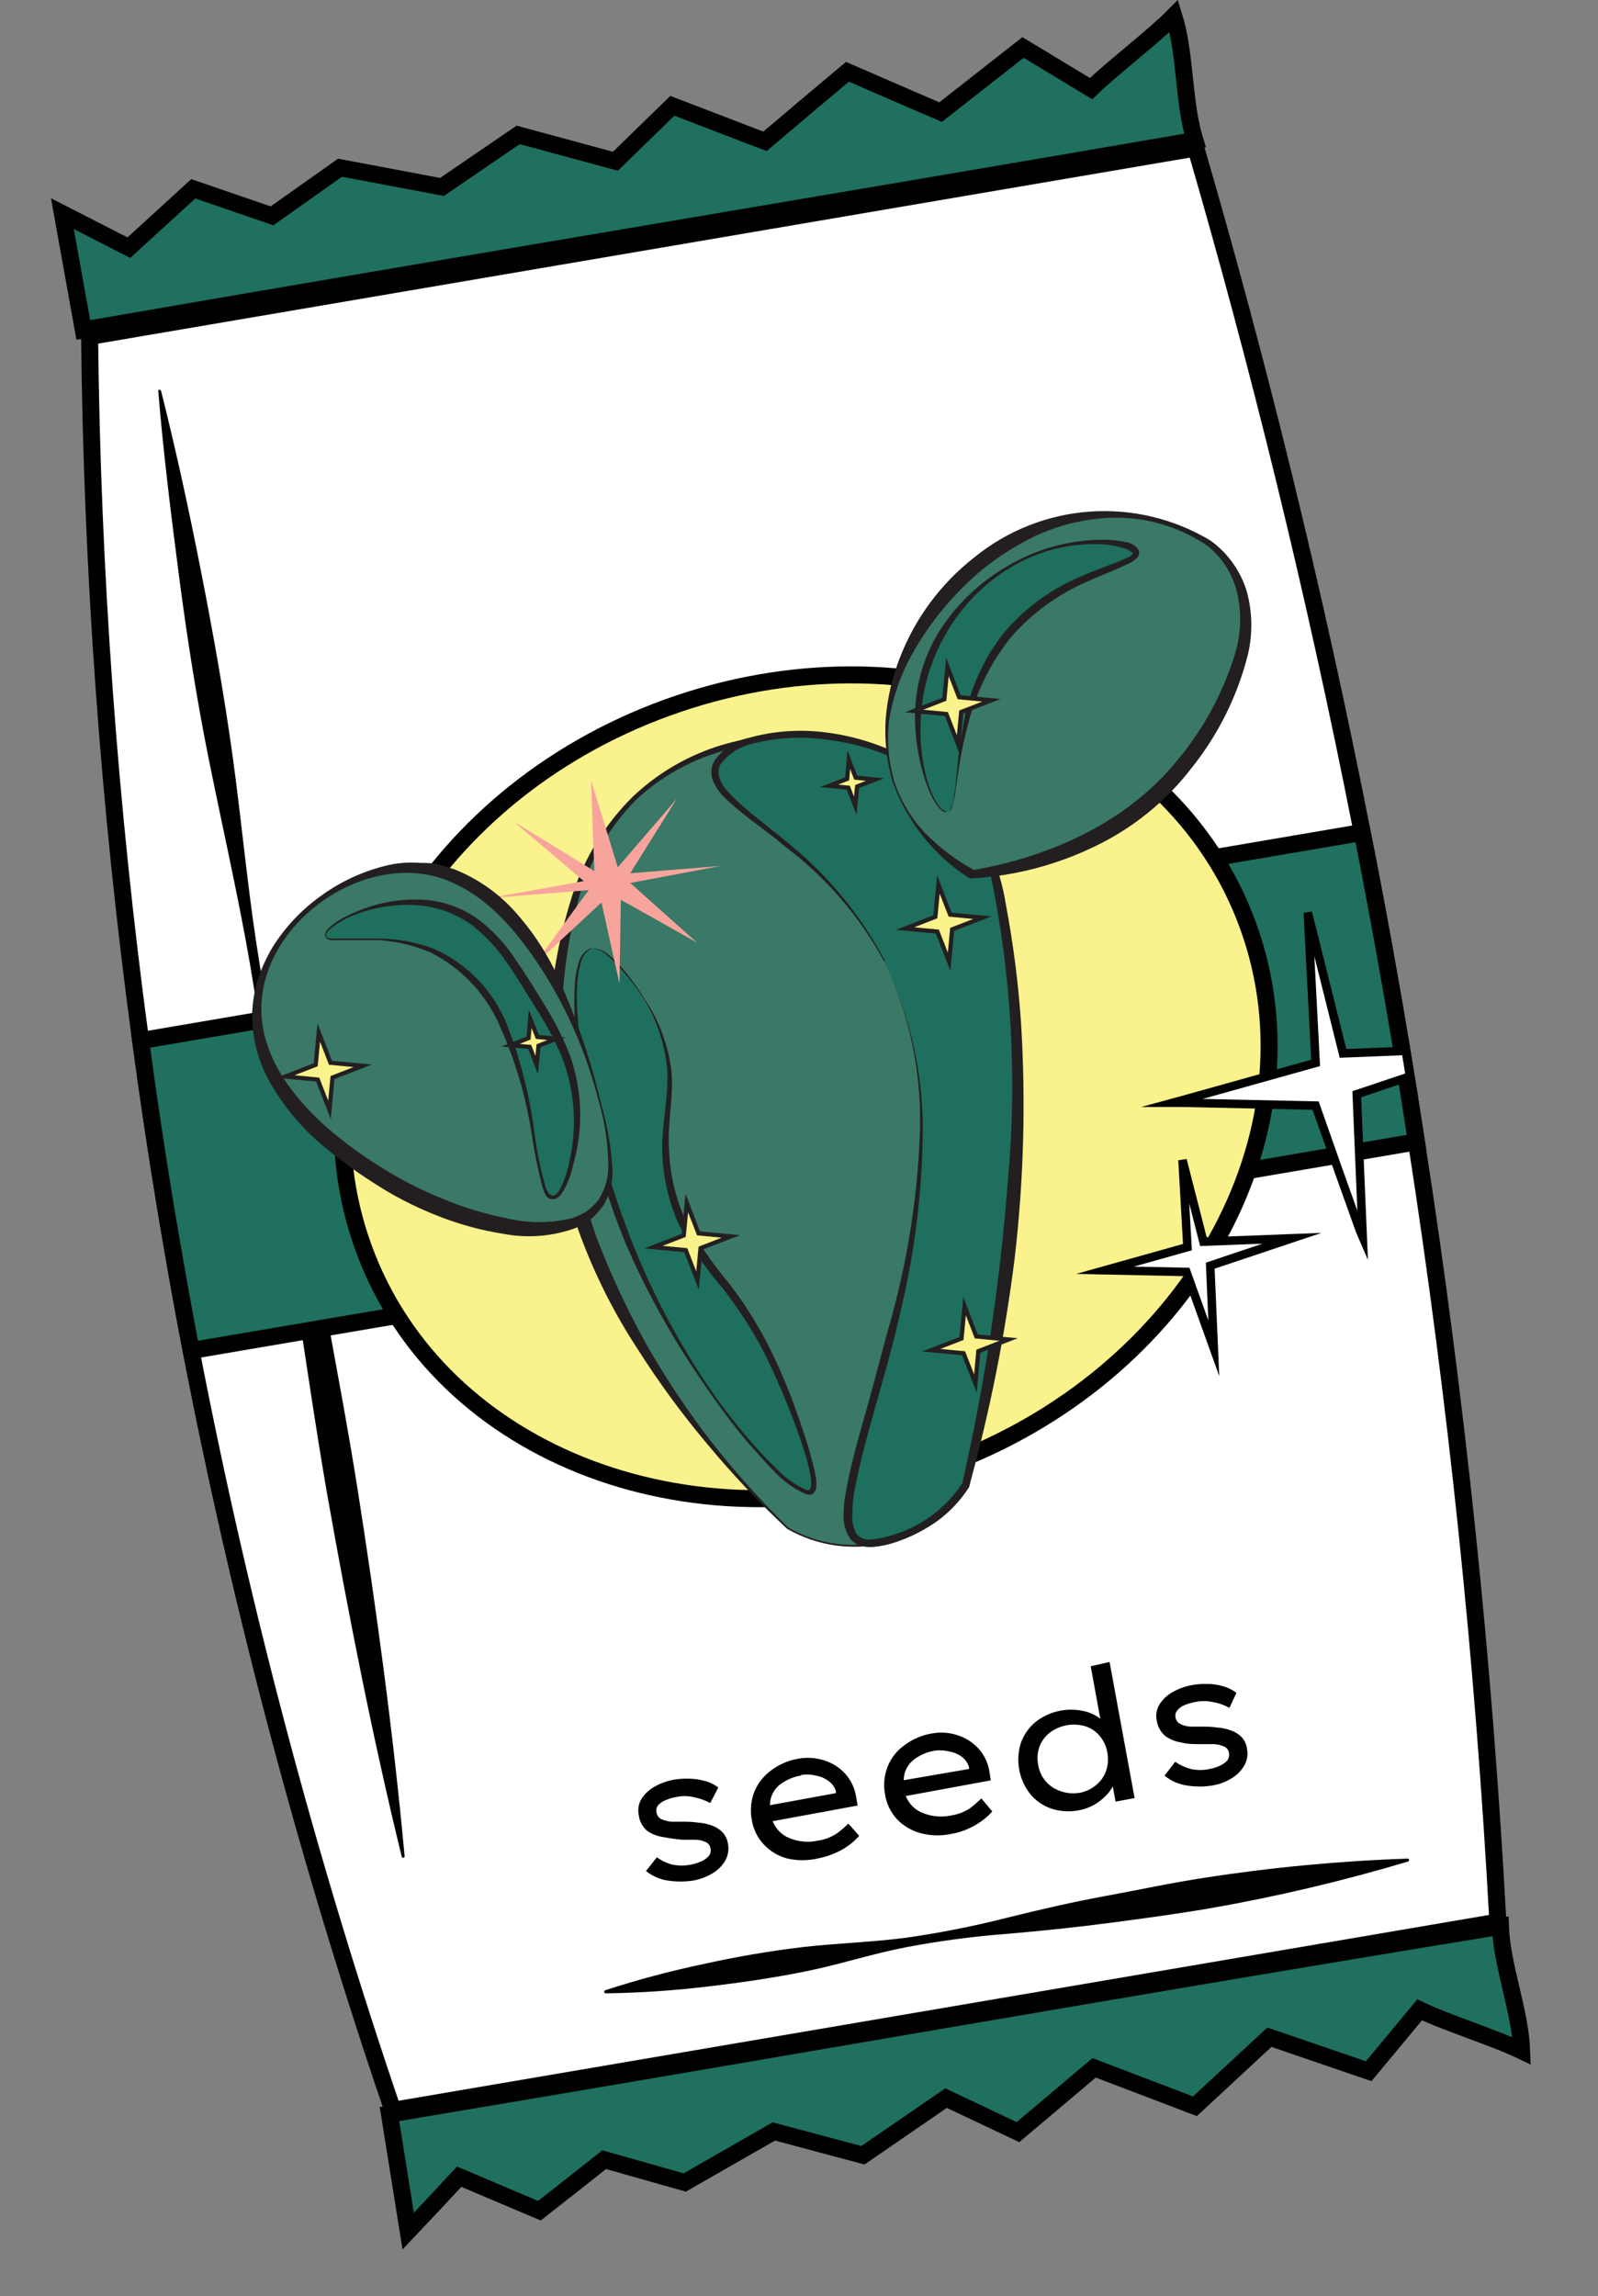 <svg width="94" height="135" viewBox="0 0 94 135" fill="none" xmlns="http://www.w3.org/2000/svg">
<rect x="0" y="0" width="94" height="135" fill="#808080" stroke="none"/>
<path d="M83.32 67.13C85.683 82.33 87.282 97.639 88.111 113L23.11 124.07C18.13 109.471 14.164 94.546 11.241 79.4C10.72 76.71 10.241 73.97 9.771 71.18C9.211 67.787 8.711 64.453 8.271 61.18C6.415 47.455 5.413 33.629 5.271 19.78L70.341 8.7C73.9 20.93 77.27 34.37 80.13 48.94C80.581 51.2 81.01 53.48 81.43 55.8C82.124 59.633 82.754 63.41 83.32 67.13Z" fill="white" stroke="#010101" stroke-miterlimit="10" stroke-linecap="round"/>
<path d="M4.9 19.4L3.67 12.56L7.58 14.56L11.37 11.1L16 12.69L20 9.86L26 10.99L30.48 7.93L36.2 9.48L39.55 6.22L45 8.31C46.607 6.943 48.223 5.58 49.85 4.22C51.68 5.01 53.5 5.81 55.33 6.59L60.18 2.79L64.18 5.21C65.43 4 67.8 2.2 69.05 0.94C69.75 3.16 69.6 6.04 70.29 8.26C48.57 12 26.6 15.64 4.9 19.4Z" fill="#1F705E" stroke="#010101" stroke-miterlimit="10" stroke-linecap="round"/>
<path d="M9.48 23C10.37 26.54 11.14 30.1 11.84 33.67C12.54 37.24 13.18 40.82 13.68 44.43C14.18 48.04 14.51 51.66 15.05 55.26C15.59 58.86 16.28 62.41 17 66C17.72 69.59 18.47 73.13 19.12 76.71C19.77 80.29 20.45 83.87 21.02 87.46C22.15 94.65 23.13 101.86 23.8 109.12C23.803 109.132 23.803 109.145 23.801 109.157C23.798 109.169 23.793 109.18 23.785 109.19C23.777 109.2 23.767 109.208 23.756 109.213C23.745 109.218 23.732 109.22 23.72 109.22C23.699 109.221 23.679 109.214 23.663 109.201C23.646 109.188 23.635 109.17 23.63 109.15C21.9 102.07 20.5 94.93 19.23 87.76C18.61 84.17 18.08 80.57 17.54 76.97C17 73.37 16.54 69.77 16.07 66.15C15.6 62.53 15.13 58.93 14.47 55.36C13.81 51.79 13 48.2 12.28 44.63C11.56 41.06 11 37.47 10.53 33.86C10.06 30.25 9.61 26.64 9.31 23C9.306 22.988 9.306 22.976 9.308 22.964C9.311 22.952 9.316 22.941 9.324 22.932C9.332 22.923 9.343 22.916 9.354 22.912C9.366 22.909 9.378 22.908 9.39 22.91C9.411 22.916 9.431 22.927 9.447 22.943C9.462 22.959 9.474 22.979 9.48 23Z" fill="#010101"/>
<path d="M35.63 117C37.531 116.382 39.464 115.868 41.42 115.46C43.365 115.027 45.331 114.694 47.31 114.46C49.31 114.24 51.31 114.18 53.31 113.92C55.286 113.637 57.245 113.25 59.18 112.76C61.11 112.28 63.05 111.83 65.01 111.47C66.97 111.11 68.92 110.69 70.89 110.39C74.834 109.78 78.811 109.406 82.8 109.27C82.811 109.269 82.823 109.27 82.834 109.273C82.845 109.276 82.855 109.282 82.863 109.29C82.872 109.297 82.879 109.306 82.883 109.317C82.888 109.327 82.89 109.339 82.89 109.35C82.89 109.369 82.884 109.388 82.873 109.404C82.863 109.42 82.848 109.432 82.83 109.44C79.004 110.583 75.114 111.501 71.18 112.19C69.18 112.53 67.25 112.79 65.27 113.05C63.29 113.31 61.27 113.52 59.27 113.69C57.284 113.84 55.307 114.101 53.35 114.47C51.35 114.85 49.48 115.47 47.53 115.87C45.58 116.27 43.61 116.56 41.63 116.79C39.639 117.029 37.636 117.163 35.63 117.19C35.63 117.19 35.55 117.19 35.54 117.1C35.54 117.075 35.549 117.051 35.566 117.033C35.582 117.014 35.605 117.002 35.63 117Z" fill="#010101"/>
<path d="M83.32 67.13L11.251 79.4C10.72 76.71 10.251 73.97 9.771 71.18C9.211 67.787 8.711 64.453 8.271 61.18L80.13 48.94C80.581 51.2 81.01 53.48 81.43 55.8C82.124 59.633 82.754 63.41 83.32 67.13Z" fill="#1F705E" stroke="#010101" stroke-miterlimit="10" stroke-linecap="round"/>
<path d="M55.51 86.17C69.88 80.94 77.89 66.72 73.41 54.41C68.93 42.1 53.65 36.41 39.28 41.59C24.91 46.77 16.9 61 21.38 73.35C25.86 85.7 41.14 91.4 55.51 86.17Z" fill="#FAF28C" stroke="#010101" stroke-miterlimit="10"/>
<path d="M22.91 124.29C23.28 126.58 23.64 128.87 24.01 131.17C25.017 130.11 26.017 129.043 27.01 127.97L31.73 129.97C33.01 128.97 34.27 127.97 35.54 126.97L40.28 128.31L45.52 125.31L50.76 126.71L55.65 123.35L59.88 125.35L64.36 121.57L70.29 123.83L74.67 119.77L80.51 121.77L83.51 118.16C85.1 118.93 87.92 119.8 89.51 120.57C89.43 118.24 88.34 115.57 88.26 113.25C66.56 116.79 44.63 120.66 22.91 124.29Z" fill="#1F705E" stroke="#010101" stroke-miterlimit="10" stroke-linecap="round"/>
<path d="M82.69 61.78L82.94 63.28L80.5 64.1L79.81 64.33L79.88 66.06L80.16 72.73L80 72.36L78.7 68.72L77.39 65L69.53 64.83H69L69.66 64.65L77.39 62.49L76.93 53.65L79 61.93L81 61.85L82.69 61.78Z" fill="white" stroke="#010101" stroke-width="0.5" stroke-miterlimit="10" stroke-linecap="round"/>
<path d="M69.56 68.2L70.79 73L76 72.8L71.19 74.41L71.4 79.27L69.79 74.78L65 74.68L69.85 73.32L69.56 68.2Z" fill="white" stroke="#010101" stroke-width="0.5" stroke-miterlimit="10" stroke-linecap="round"/>
<path d="M41.781 106C41.466 105.835 41.129 105.717 40.781 105.65C40.451 105.577 40.11 105.577 39.781 105.65C39.585 105.68 39.393 105.734 39.211 105.81C39.035 105.872 38.874 105.971 38.74 106.1C38.683 106.16 38.642 106.234 38.621 106.314C38.6 106.395 38.6 106.479 38.62 106.56C38.632 106.643 38.664 106.721 38.713 106.789C38.761 106.857 38.826 106.912 38.901 106.95C39.088 107.03 39.287 107.08 39.49 107.1H40.281C40.56 107.1 40.84 107.12 41.12 107.16C41.384 107.179 41.644 107.236 41.891 107.33C42.116 107.411 42.321 107.541 42.49 107.71C42.666 107.898 42.782 108.135 42.821 108.39C42.887 108.732 42.831 109.086 42.66 109.39C42.476 109.701 42.214 109.96 41.901 110.14C41.556 110.346 41.176 110.489 40.781 110.56C40.283 110.635 39.778 110.635 39.281 110.56C38.812 110.488 38.371 110.295 38.001 110L38.641 109.19C38.911 109.389 39.216 109.534 39.541 109.62C39.91 109.695 40.291 109.695 40.66 109.62C40.849 109.582 41.033 109.525 41.211 109.45C41.385 109.381 41.541 109.275 41.67 109.14C41.73 109.077 41.772 109 41.793 108.916C41.814 108.832 41.813 108.744 41.791 108.66C41.78 108.582 41.75 108.508 41.703 108.445C41.655 108.382 41.593 108.332 41.52 108.3C41.333 108.212 41.128 108.164 40.92 108.16C40.681 108.16 40.42 108.16 40.141 108.16C39.758 108.127 39.377 108.074 39.001 108C38.662 107.953 38.34 107.827 38.06 107.63C37.787 107.392 37.612 107.06 37.571 106.7C37.508 106.385 37.561 106.059 37.721 105.78C37.91 105.475 38.175 105.223 38.49 105.05C38.845 104.842 39.235 104.7 39.641 104.63C39.931 104.579 40.226 104.559 40.52 104.57C40.832 104.573 41.141 104.616 41.441 104.7C41.735 104.772 42.011 104.905 42.251 105.09L41.781 106ZM50.541 107.93C50.362 108.135 50.16 108.32 49.941 108.48C49.684 108.67 49.405 108.828 49.111 108.95C48.79 109.09 48.454 109.194 48.111 109.26C47.515 109.398 46.896 109.398 46.3 109.26C45.776 109.121 45.301 108.837 44.931 108.44C44.564 108.049 44.32 107.559 44.23 107.03C44.113 106.458 44.165 105.863 44.38 105.32C44.592 104.819 44.938 104.386 45.38 104.07C45.838 103.729 46.369 103.5 46.931 103.4C47.443 103.303 47.972 103.334 48.471 103.49C48.941 103.635 49.364 103.901 49.7 104.26C50.049 104.643 50.278 105.119 50.361 105.63L50.45 106.15L45.45 107.07C45.54 107.296 45.675 107.502 45.847 107.674C46.019 107.846 46.224 107.981 46.45 108.07C46.983 108.287 47.569 108.336 48.13 108.21C48.528 108.151 48.907 108.004 49.24 107.78C49.477 107.61 49.697 107.419 49.901 107.21L50.541 107.93ZM47.13 104.38C46.664 104.457 46.224 104.649 45.85 104.94C45.675 105.084 45.533 105.266 45.436 105.472C45.339 105.678 45.289 105.903 45.291 106.13L49.17 105.42V105.3C49.095 105.062 48.944 104.855 48.74 104.71C48.523 104.546 48.269 104.437 48.001 104.39C47.716 104.319 47.42 104.306 47.13 104.35V104.38ZM58.37 106.5C58.191 106.702 57.99 106.883 57.77 107.04C57.512 107.23 57.234 107.391 56.941 107.52C56.621 107.662 56.285 107.763 55.941 107.82C55.345 107.945 54.728 107.928 54.141 107.77C53.619 107.628 53.146 107.348 52.77 106.96C52.406 106.568 52.163 106.078 52.071 105.55C51.953 104.978 52.005 104.383 52.221 103.84C52.427 103.336 52.774 102.902 53.221 102.59C53.678 102.249 54.209 102.02 54.77 101.92C55.283 101.818 55.813 101.849 56.31 102.01C56.781 102.155 57.204 102.421 57.541 102.78C57.891 103.162 58.12 103.638 58.2 104.15L58.281 104.67L53.281 105.59C53.37 105.816 53.505 106.022 53.677 106.194C53.849 106.366 54.054 106.501 54.281 106.59C54.814 106.802 55.399 106.851 55.961 106.73C56.358 106.671 56.737 106.524 57.071 106.3C57.302 106.124 57.522 105.933 57.73 105.73L58.37 106.5ZM55.001 102.92C54.532 102.993 54.091 103.185 53.721 103.48C53.545 103.623 53.404 103.803 53.307 104.007C53.21 104.211 53.16 104.434 53.16 104.66L57.001 104V103.88C56.923 103.64 56.772 103.431 56.571 103.28C56.352 103.119 56.098 103.013 55.831 102.97C55.559 102.901 55.278 102.884 55.001 102.92ZM65.27 97.71L66.74 105.71L65.621 105.92L65.46 105.03C65.343 105.241 65.195 105.433 65.02 105.6C64.817 105.802 64.589 105.977 64.341 106.12C64.065 106.268 63.768 106.372 63.461 106.43C62.921 106.534 62.363 106.5 61.84 106.33C61.355 106.164 60.926 105.866 60.6 105.47C60.271 105.053 60.049 104.561 59.953 104.038C59.857 103.515 59.891 102.977 60.05 102.47C60.224 101.986 60.524 101.558 60.92 101.23C61.312 100.925 61.766 100.709 62.249 100.599C62.733 100.488 63.235 100.485 63.721 100.59C64.083 100.664 64.424 100.818 64.721 101.04L64.16 97.96L65.27 97.71ZM63.471 105.41C63.838 105.347 64.183 105.188 64.471 104.95C64.741 104.734 64.945 104.446 65.061 104.12C65.178 103.779 65.206 103.414 65.141 103.06C65.087 102.691 64.931 102.345 64.691 102.06C64.473 101.792 64.18 101.593 63.85 101.49C63.492 101.383 63.112 101.362 62.744 101.43C62.375 101.498 62.028 101.652 61.73 101.88C61.464 102.096 61.26 102.379 61.141 102.7C61.022 103.041 60.998 103.407 61.071 103.76C61.123 104.108 61.27 104.434 61.496 104.704C61.722 104.974 62.017 105.177 62.35 105.29C62.694 105.421 63.066 105.462 63.431 105.41H63.471ZM72.32 100.41C72.01 100.237 71.671 100.119 71.32 100.06C70.991 99.991 70.65 99.991 70.32 100.06C70.123 100.096 69.929 100.15 69.74 100.22C69.565 100.281 69.407 100.384 69.281 100.52C69.222 100.58 69.18 100.653 69.157 100.733C69.134 100.814 69.132 100.899 69.15 100.98C69.164 101.062 69.198 101.14 69.248 101.206C69.299 101.272 69.365 101.325 69.441 101.36C69.622 101.448 69.819 101.498 70.02 101.51H70.811C71.092 101.509 71.372 101.529 71.65 101.57C71.914 101.588 72.174 101.645 72.421 101.74C72.651 101.817 72.86 101.947 73.031 102.12C73.205 102.308 73.317 102.546 73.35 102.8C73.424 103.142 73.367 103.498 73.191 103.8C73.006 104.114 72.745 104.376 72.43 104.56C72.088 104.769 71.707 104.908 71.311 104.97C70.814 105.055 70.307 105.055 69.811 104.97C69.329 104.901 68.875 104.7 68.501 104.39L69.13 103.58C69.408 103.77 69.716 103.912 70.04 104C70.409 104.08 70.791 104.08 71.16 104C71.35 103.965 71.534 103.908 71.71 103.83C71.881 103.759 72.037 103.657 72.171 103.53C72.225 103.462 72.264 103.383 72.284 103.298C72.305 103.214 72.307 103.126 72.29 103.04C72.276 102.962 72.244 102.888 72.195 102.825C72.146 102.763 72.083 102.713 72.01 102.68C71.823 102.6 71.624 102.552 71.421 102.54C71.174 102.54 70.914 102.54 70.641 102.54C70.231 102.54 69.85 102.54 69.481 102.44C69.141 102.39 68.819 102.26 68.54 102.06C68.267 101.821 68.089 101.49 68.04 101.13C67.976 100.814 68.033 100.486 68.201 100.21C68.39 99.91 68.651 99.663 68.96 99.49C69.316 99.284 69.706 99.141 70.111 99.07C70.404 99.016 70.702 98.992 71.001 99C71.312 98.998 71.622 99.042 71.921 99.13C72.213 99.206 72.488 99.339 72.731 99.52L72.32 100.41Z" fill="#010101"/>
<path d="M46.33 89.84C43.07 86.73 31.48 75 32.67 59.69C32.95 56.13 33.48 49.35 38.81 45.69C43.57 42.41 50.89 42.47 55.07 46.12C57.84 48.54 58.55 51.96 58.96 54.69C59.86 60.57 60.63 71.54 56.78 87.39C56.181 88.286 55.408 89.051 54.505 89.641C53.603 90.23 52.591 90.631 51.53 90.82C49.736 91.093 47.902 90.747 46.33 89.84Z" fill="#3A7867"/>
<path d="M46.3 89.88C44.626 88.314 43.053 86.644 41.59 84.88C40.103 83.114 38.737 81.249 37.5 79.3C34.947 75.406 33.243 71.017 32.5 66.42C32.34 65.286 32.243 64.144 32.21 63C32.21 61.84 32.28 60.67 32.34 59.52C32.503 57.21 32.939 54.927 33.64 52.72C34.335 50.492 35.568 48.469 37.23 46.83C38.924 45.226 41.016 44.104 43.29 43.58C45.558 42.999 47.93 42.951 50.22 43.44C51.37 43.685 52.481 44.089 53.52 44.64C54.567 45.211 55.51 45.955 56.31 46.84C57.826 48.676 58.818 50.887 59.18 53.24C59.608 55.514 59.902 57.811 60.06 60.12C60.347 64.728 60.223 69.353 59.69 73.94C59.124 78.493 58.225 82.999 57 87.42C55.822 89.084 54.075 90.258 52.09 90.72C50.123 91.189 48.052 90.889 46.3 89.88ZM46.36 89.8C48.062 90.791 50.084 91.077 51.993 90.597C53.903 90.117 55.55 88.908 56.58 87.23V87.31C58.42 78.31 59.58 69.24 59.06 60.13C58.937 57.864 58.684 55.607 58.3 53.37C57.98 51.164 57.099 49.077 55.74 47.31C55.011 46.48 54.157 45.768 53.21 45.2C52.224 44.663 51.172 44.26 50.08 44C47.882 43.455 45.587 43.435 43.38 43.94C41.158 44.399 39.104 45.457 37.44 47C35.842 48.615 34.676 50.606 34.05 52.79C33.461 54.984 33.126 57.239 33.05 59.51C32.934 61.77 33.055 64.035 33.41 66.27C33.51 66.83 33.58 67.39 33.7 67.94L34.12 69.59C34.243 70.142 34.4 70.687 34.59 71.22C34.77 71.75 34.92 72.3 35.12 72.83C35.937 74.951 36.899 77.012 38 79C39.133 80.984 40.399 82.888 41.79 84.7C43.199 86.499 44.725 88.203 46.36 89.8Z" fill="#231F20"/>
<path d="M52.001 56.5C48.35 49.34 41.111 47.37 42.111 45C43.111 42.63 50.691 42.27 55.05 46C57.901 48.44 58.581 52 58.95 54.56C60.6 66.37 58.581 79.12 56.781 87.4C56.231 88.263 55.505 88.999 54.651 89.56C53.471 90.31 51.431 91.12 50.511 90.68C47.081 89 58.91 69.86 52.001 56.5Z" fill="#1E6F5D"/>
<path d="M52 56.51C50.557 53.852 48.554 51.539 46.13 49.73C44.97 48.73 43.7 47.95 42.6 46.87C42.312 46.585 42.084 46.245 41.93 45.87C41.852 45.67 41.824 45.454 41.85 45.241C41.877 45.028 41.956 44.825 42.08 44.65C42.576 44.002 43.284 43.549 44.08 43.37C45.567 42.961 47.122 42.859 48.65 43.07C50.165 43.263 51.636 43.713 53 44.4C54.383 45.084 55.594 46.072 56.54 47.29C57.44 48.533 58.098 49.934 58.48 51.42C58.841 52.892 59.088 54.39 59.22 55.9C59.39 57.4 59.5 58.9 59.55 60.42C59.688 63.419 59.668 66.423 59.49 69.42C59.127 75.475 58.298 81.493 57.01 87.42C56.519 88.199 55.885 88.878 55.14 89.42C54.395 89.951 53.577 90.368 52.71 90.66C52.267 90.813 51.807 90.91 51.34 90.95C51.084 90.967 50.827 90.94 50.58 90.87C50.448 90.824 50.326 90.752 50.22 90.66C50.102 90.582 50.005 90.475 49.94 90.35C49.703 89.941 49.592 89.472 49.62 89C49.629 88.543 49.679 88.088 49.77 87.64C50.09 85.86 50.61 84.16 51.09 82.44C51.57 80.72 52 79 52.48 77.31C53.412 73.888 53.955 70.373 54.1 66.83C54.272 63.269 53.55 59.721 52 56.51ZM52 56.51C53.571 59.73 54.353 63.278 54.28 66.86C54.213 70.431 53.747 73.983 52.89 77.45C52.11 80.92 50.89 84.31 50.24 87.76C50.175 88.17 50.141 88.585 50.14 89C50.104 89.389 50.176 89.78 50.35 90.13C50.454 90.274 50.596 90.385 50.761 90.451C50.926 90.516 51.106 90.533 51.28 90.5C51.703 90.466 52.12 90.379 52.52 90.24C54.183 89.746 55.62 88.684 56.58 87.24V87.32C57.923 81.442 58.826 75.472 59.28 69.46C59.843 63.444 59.506 57.377 58.28 51.46C57.892 50.016 57.233 48.659 56.34 47.46C55.419 46.295 54.242 45.357 52.9 44.72C51.558 44.076 50.119 43.66 48.64 43.49C47.172 43.274 45.676 43.356 44.24 43.73C43.545 43.886 42.922 44.269 42.47 44.82C42.01 45.38 42.4 46.12 42.9 46.63C43.9 47.7 45.19 48.57 46.34 49.55C48.696 51.447 50.639 53.805 52.05 56.48L52 56.51Z" fill="#231F20"/>
<path d="M52.53 45.86C50.53 39.56 56.53 31.49 63.39 30.4C66.19 29.96 70.66 30.45 72.5 33.47C75.06 37.69 70.6 43.68 69.94 44.57C65.77 50.18 59.07 51.17 57.18 51.38C55.019 50.156 53.369 48.197 52.53 45.86Z" fill="#3A7867"/>
<path d="M52.48 45.87C52.149 44.697 52.02 43.476 52.1 42.26C52.2 41.032 52.48 39.826 52.93 38.68C53.828 36.35 55.342 34.307 57.31 32.77C59.241 31.198 61.609 30.258 64.092 30.079C66.576 29.901 69.054 30.491 71.19 31.77C72.218 32.506 72.973 33.561 73.34 34.77C73.675 35.992 73.695 37.278 73.4 38.51C72.786 40.925 71.665 43.182 70.11 45.13C68.585 47.12 66.607 48.718 64.34 49.79C62.106 50.863 59.684 51.492 57.21 51.64H57.1H57.03C54.909 50.281 53.307 48.249 52.48 45.87ZM52.58 45.87C52.955 47.041 53.591 48.111 54.44 49C55.292 49.86 56.266 50.591 57.33 51.17H57.15C61.83 50.37 66.38 48.3 69.32 44.62C70.826 42.8 71.958 40.699 72.65 38.44C72.986 37.331 73.041 36.156 72.81 35.02C72.577 33.853 71.935 32.806 71 32.07C69.009 30.727 66.585 30.181 64.21 30.54C63.042 30.699 61.906 31.036 60.84 31.54C59.774 32.063 58.769 32.7 57.84 33.44C56.018 34.944 54.515 36.797 53.42 38.89C52.885 39.956 52.511 41.095 52.31 42.27C52.159 43.469 52.251 44.687 52.58 45.85V45.87Z" fill="#231F20"/>
<path d="M55.67 47.72C54.85 47.72 53.44 43.99 54.21 40.33C54.672 38.335 55.681 36.509 57.125 35.057C58.568 33.605 60.388 32.584 62.38 32.11C64.38 31.66 66.7 31.86 66.83 32.44C67 33.22 62.88 33.59 59.9 36.6C55.58 41 56.77 47.7 55.67 47.72Z" fill="#1E6F5D"/>
<path d="M55.67 47.75C55.401 47.75 55.251 47.5 55.1 47.32C54.965 47.128 54.847 46.924 54.751 46.71C54.556 46.276 54.396 45.828 54.27 45.37C54.014 44.454 53.866 43.511 53.831 42.56C53.751 40.63 54.252 38.721 55.27 37.08C56.309 35.468 57.727 34.136 59.401 33.2C61.054 32.251 62.924 31.745 64.831 31.73C65.315 31.726 65.798 31.776 66.27 31.88C66.413 31.9 66.549 31.951 66.669 32.029C66.79 32.106 66.893 32.209 66.971 32.33C67.008 32.417 67.016 32.515 66.993 32.607C66.969 32.7 66.916 32.781 66.841 32.84C66.74 32.93 66.629 33.007 66.51 33.07C65.641 33.52 64.76 33.81 63.92 34.21C62.221 34.943 60.708 36.047 59.49 37.44C58.324 38.887 57.476 40.563 57.001 42.36C56.748 43.264 56.551 44.182 56.41 45.11L56.2 46.5C56.2 46.74 56.12 46.97 56.06 47.2C56.001 47.43 56.001 47.71 55.67 47.75ZM55.67 47.75C55.901 47.75 55.971 47.44 56.031 47.23C56.09 47.02 56.12 46.77 56.16 46.54C56.221 46.08 56.27 45.61 56.31 45.14C56.392 44.196 56.529 43.258 56.721 42.33C57.075 40.439 57.889 38.663 59.09 37.16C60.344 35.694 61.932 34.552 63.721 33.83C64.591 33.44 65.51 33.16 66.331 32.78C66.531 32.69 66.701 32.53 66.641 32.51C66.581 32.49 66.38 32.3 66.18 32.25C65.743 32.11 65.289 32.026 64.831 32C62.954 31.907 61.092 32.374 59.48 33.34C57.877 34.297 56.551 35.655 55.63 37.28C54.701 38.884 54.192 40.697 54.151 42.55C54.119 43.483 54.203 44.417 54.401 45.33C54.495 45.786 54.636 46.232 54.821 46.66C54.916 46.876 55.03 47.083 55.16 47.28C55.291 47.46 55.441 47.68 55.67 47.7V47.75Z" fill="#231F20"/>
<path d="M34.76 55.76C33.08 56.26 33.76 65.08 36.76 72.76C40.16 81.32 46.51 88.3 47.6 87.76C48.33 87.41 46.88 83.68 46.29 82.14C43.4 74.7 40.29 74.44 39.29 69.48C38.49 65.39 40.29 63.89 38.5 60.03C37.6 58 35.74 55.47 34.76 55.76Z" fill="#1E6F5D"/>
<path d="M34.761 55.78C34.601 55.873 34.463 56 34.358 56.152C34.252 56.304 34.181 56.477 34.151 56.66C34.047 57.019 33.983 57.387 33.961 57.76C33.91 58.506 33.923 59.256 34.001 60C34.109 61.503 34.323 62.997 34.641 64.47C35.241 67.417 36.101 70.305 37.211 73.1C38.327 75.903 39.727 78.583 41.391 81.1C42.22 82.359 43.132 83.562 44.121 84.7C44.609 85.273 45.126 85.82 45.671 86.34C46.172 86.873 46.773 87.301 47.441 87.6C47.741 87.69 47.731 87.27 47.701 86.92C47.644 86.556 47.567 86.195 47.471 85.84C47.261 85.12 47.011 84.41 46.751 83.7C46.227 82.294 45.633 80.916 44.971 79.57C44.281 78.239 43.471 76.973 42.551 75.79C41.555 74.631 40.683 73.371 39.951 72.03C39.312 70.618 38.971 69.09 38.951 67.54C38.951 65.99 39.301 64.54 39.261 63.03C39.147 61.534 38.685 60.085 37.911 58.8C37.514 58.16 37.058 57.557 36.551 57C36.318 56.708 36.053 56.443 35.761 56.21C35.635 56.07 35.481 55.959 35.308 55.884C35.136 55.81 34.949 55.774 34.761 55.78ZM34.761 55.78C34.954 55.762 35.148 55.786 35.331 55.85C35.514 55.913 35.681 56.016 35.821 56.15C36.113 56.394 36.383 56.661 36.631 56.95C37.12 57.527 37.561 58.142 37.951 58.79C38.793 60.051 39.324 61.494 39.501 63C39.631 64.55 39.261 66 39.351 67.52C39.395 68.999 39.735 70.454 40.351 71.8C41.088 73.098 41.941 74.326 42.901 75.47C43.831 76.682 44.642 77.981 45.321 79.35C45.99 80.713 46.568 82.12 47.051 83.56C47.301 84.28 47.541 85 47.731 85.74C47.843 86.124 47.933 86.515 48.001 86.91C48.03 87.112 48.03 87.318 48.001 87.52C47.975 87.65 47.9 87.765 47.791 87.84C47.669 87.888 47.533 87.888 47.411 87.84C46.694 87.531 46.052 87.071 45.531 86.49C44.991 85.95 44.531 85.39 44.001 84.81C43.001 83.64 42.141 82.42 41.281 81.17C39.556 78.675 38.076 76.019 36.861 73.24C35.686 70.439 34.847 67.508 34.361 64.51C34.077 63.021 33.896 61.514 33.821 60C33.771 59.241 33.771 58.479 33.821 57.72C33.854 57.343 33.928 56.971 34.041 56.61C34.083 56.42 34.169 56.242 34.292 56.091C34.416 55.94 34.573 55.82 34.751 55.74L34.761 55.78Z" fill="#231F20"/>
<path d="M34.77 45.88L36.34 50.99L39.81 46.96L37.07 51.34L42.39 50.91L37.07 51.91L40.99 55.41L36.52 52.9L36.44 57.83L35.38 53.06L31.4 56.75L34.63 52.33L28.82 52.8L34.34 51.8L30.22 48.3L34.96 51.21L34.77 45.88Z" fill="#F7A49D"/>
<path d="M35.27 64.74C35 63.7 31.91 51 24.2 51C20.31 51 15.89 54.23 15.2 58.43C14.28 63.93 20.3 67.88 22.2 69.11C26.26 71.76 32.87 73.66 35.2 71.02C36.43 69.49 35.83 67 35.27 64.74Z" fill="#3A7867"/>
<path d="M35.22 64.75C34.554 62.117 33.488 59.601 32.06 57.29C30.63 55.04 28.91 52.87 26.52 51.85C21.7 49.73 15.12 54.24 15.38 59.64C15.52 62.29 17.26 64.53 19.21 66.27C20.222 67.144 21.302 67.937 22.44 68.64C23.57 69.352 24.761 69.961 26 70.46C27.221 70.973 28.491 71.362 29.79 71.62C31.055 71.925 32.375 71.925 33.64 71.62C33.937 71.521 34.221 71.39 34.49 71.23C34.74 71.043 34.968 70.829 35.17 70.59C35.533 70.049 35.744 69.42 35.78 68.77C35.793 67.41 35.605 66.055 35.22 64.75ZM35.32 64.75C35.71 66.052 35.948 67.394 36.03 68.75C36.059 69.47 35.886 70.183 35.53 70.81C35.323 71.119 35.078 71.402 34.8 71.65C34.508 71.873 34.189 72.058 33.85 72.2C32.496 72.692 31.035 72.809 29.62 72.54C28.248 72.326 26.906 71.953 25.62 71.43C24.321 70.915 23.078 70.269 21.91 69.5C20.739 68.752 19.625 67.916 18.58 67C17.537 66.056 16.647 64.956 15.94 63.74C15.213 62.507 14.829 61.102 14.83 59.67C14.85 58.965 14.96 58.266 15.16 57.59C15.382 56.928 15.674 56.291 16.03 55.69C16.767 54.517 17.724 53.498 18.85 52.69C19.975 51.865 21.248 51.264 22.6 50.92C23.288 50.737 24.001 50.673 24.71 50.73C25.07 50.73 25.43 50.73 25.78 50.83C26.13 50.93 26.48 51.02 26.78 51.13C28.109 51.666 29.299 52.497 30.26 53.56C31.197 54.594 31.987 55.752 32.61 57C33.776 59.477 34.684 62.067 35.32 64.73V64.75Z" fill="#231F20"/>
<path d="M19.14 55C19.24 55.7 23.01 54.38 26.25 56.29C32 59.72 31 70.42 32.52 70.39C33.28 70.39 33.96 67.6 33.94 65.46C33.94 62.73 32.78 60.81 31.59 58.86C29.93 56.16 28.68 54.13 26.26 53.36C22.85 52.28 19 54.31 19.14 55Z" fill="#1E6F5D"/>
<path d="M19.17 55C19.17 55.12 19.34 55.17 19.46 55.18C19.593 55.19 19.727 55.19 19.86 55.18H20.66C21.19 55.18 21.73 55.18 22.27 55.18C23.355 55.185 24.431 55.378 25.45 55.75C26.459 56.184 27.37 56.817 28.13 57.611C28.889 58.405 29.481 59.343 29.87 60.37C30.643 62.383 31.17 64.481 31.44 66.62C31.576 67.678 31.79 68.724 32.08 69.75C32.16 69.98 32.29 70.26 32.48 70.29C32.67 70.32 32.85 70.08 32.97 69.87C33.199 69.4 33.367 68.903 33.47 68.39C33.966 66.33 33.826 64.169 33.07 62.19C32.666 61.217 32.174 60.283 31.6 59.4C31.03 58.49 30.49 57.57 29.89 56.7C29.317 55.83 28.608 55.057 27.79 54.41C26.951 53.794 25.971 53.399 24.94 53.26C23.889 53.133 22.823 53.208 21.8 53.48C21.285 53.608 20.785 53.792 20.31 54.03C20.071 54.149 19.843 54.289 19.63 54.45C19.43 54.59 19.19 54.78 19.17 55ZM19.12 55C19.12 54.7 19.39 54.52 19.59 54.35C19.8 54.182 20.029 54.038 20.27 53.92C20.75 53.674 21.248 53.467 21.76 53.3C22.796 52.967 23.884 52.831 24.97 52.9C26.083 52.982 27.154 53.362 28.07 54C28.951 54.66 29.709 55.469 30.31 56.39C30.93 57.28 31.49 58.19 32.05 59.11C32.625 60.026 33.114 60.994 33.51 62C34.252 64.065 34.329 66.309 33.73 68.42C33.616 68.973 33.421 69.505 33.15 70C33.01 70.21 32.83 70.54 32.45 70.5C32.07 70.46 32 70 31.91 69.8C31.643 68.758 31.43 67.704 31.27 66.64C30.948 64.534 30.349 62.48 29.49 60.53C28.7 58.564 27.221 56.954 25.33 56C24.357 55.582 23.318 55.335 22.26 55.27C21.73 55.27 21.19 55.27 20.66 55.27H19.86C19.724 55.28 19.587 55.28 19.45 55.27C19.33 55.24 19.15 55.2 19.12 55Z" fill="#231F20"/>
<path d="M18.75 60.7L19.44 62.48L21.34 62.66L19.56 63.35L19.38 65.25L18.69 63.47L16.79 63.29L18.57 62.6L18.75 60.7Z" fill="#FAF28A" stroke="#231F20" stroke-width="0.25" stroke-miterlimit="10"/>
<path d="M55.2 52L55.89 53.77L57.79 53.95L56.01 54.64L55.83 56.54L55.14 54.77L53.24 54.59L55.02 53.9L55.2 52Z" fill="#FAF28A" stroke="#231F20" stroke-width="0.25" stroke-miterlimit="10"/>
<path d="M40.4 70.73L41.09 72.51L42.99 72.69L41.21 73.38L41.03 75.28L40.34 73.5L38.44 73.32L40.22 72.63L40.4 70.73Z" fill="#FAF28A" stroke="#231F20" stroke-width="0.25" stroke-miterlimit="10"/>
<path d="M56.74 76.79L57.43 78.57L59.33 78.75L57.55 79.44L57.38 81.34L56.68 79.56L54.78 79.38L56.56 78.69L56.74 76.79Z" fill="#FAF28A" stroke="#231F20" stroke-width="0.25" stroke-miterlimit="10"/>
<path d="M55.73 39.21L56.42 40.99L58.321 41.17L56.541 41.86L56.361 43.76L55.67 41.98L53.77 41.8L55.55 41.11L55.73 39.21Z" fill="#FAF28A" stroke="#231F20" stroke-width="0.25" stroke-miterlimit="10"/>
<path d="M31.19 59.9L31.61 60.96L32.74 61.07L31.68 61.48L31.57 62.61L31.16 61.55L30.03 61.45L31.09 61.03L31.19 59.9Z" fill="#FAF28A" stroke="#231F20" stroke-width="0.25" stroke-miterlimit="10"/>
<path d="M49.931 44.66L50.34 45.72L51.48 45.83L50.42 46.24L50.31 47.37L49.901 46.31L48.77 46.2L49.831 45.79L49.931 44.66Z" fill="#FAF28A" stroke="#231F20" stroke-width="0.25" stroke-miterlimit="10"/>
</svg>
